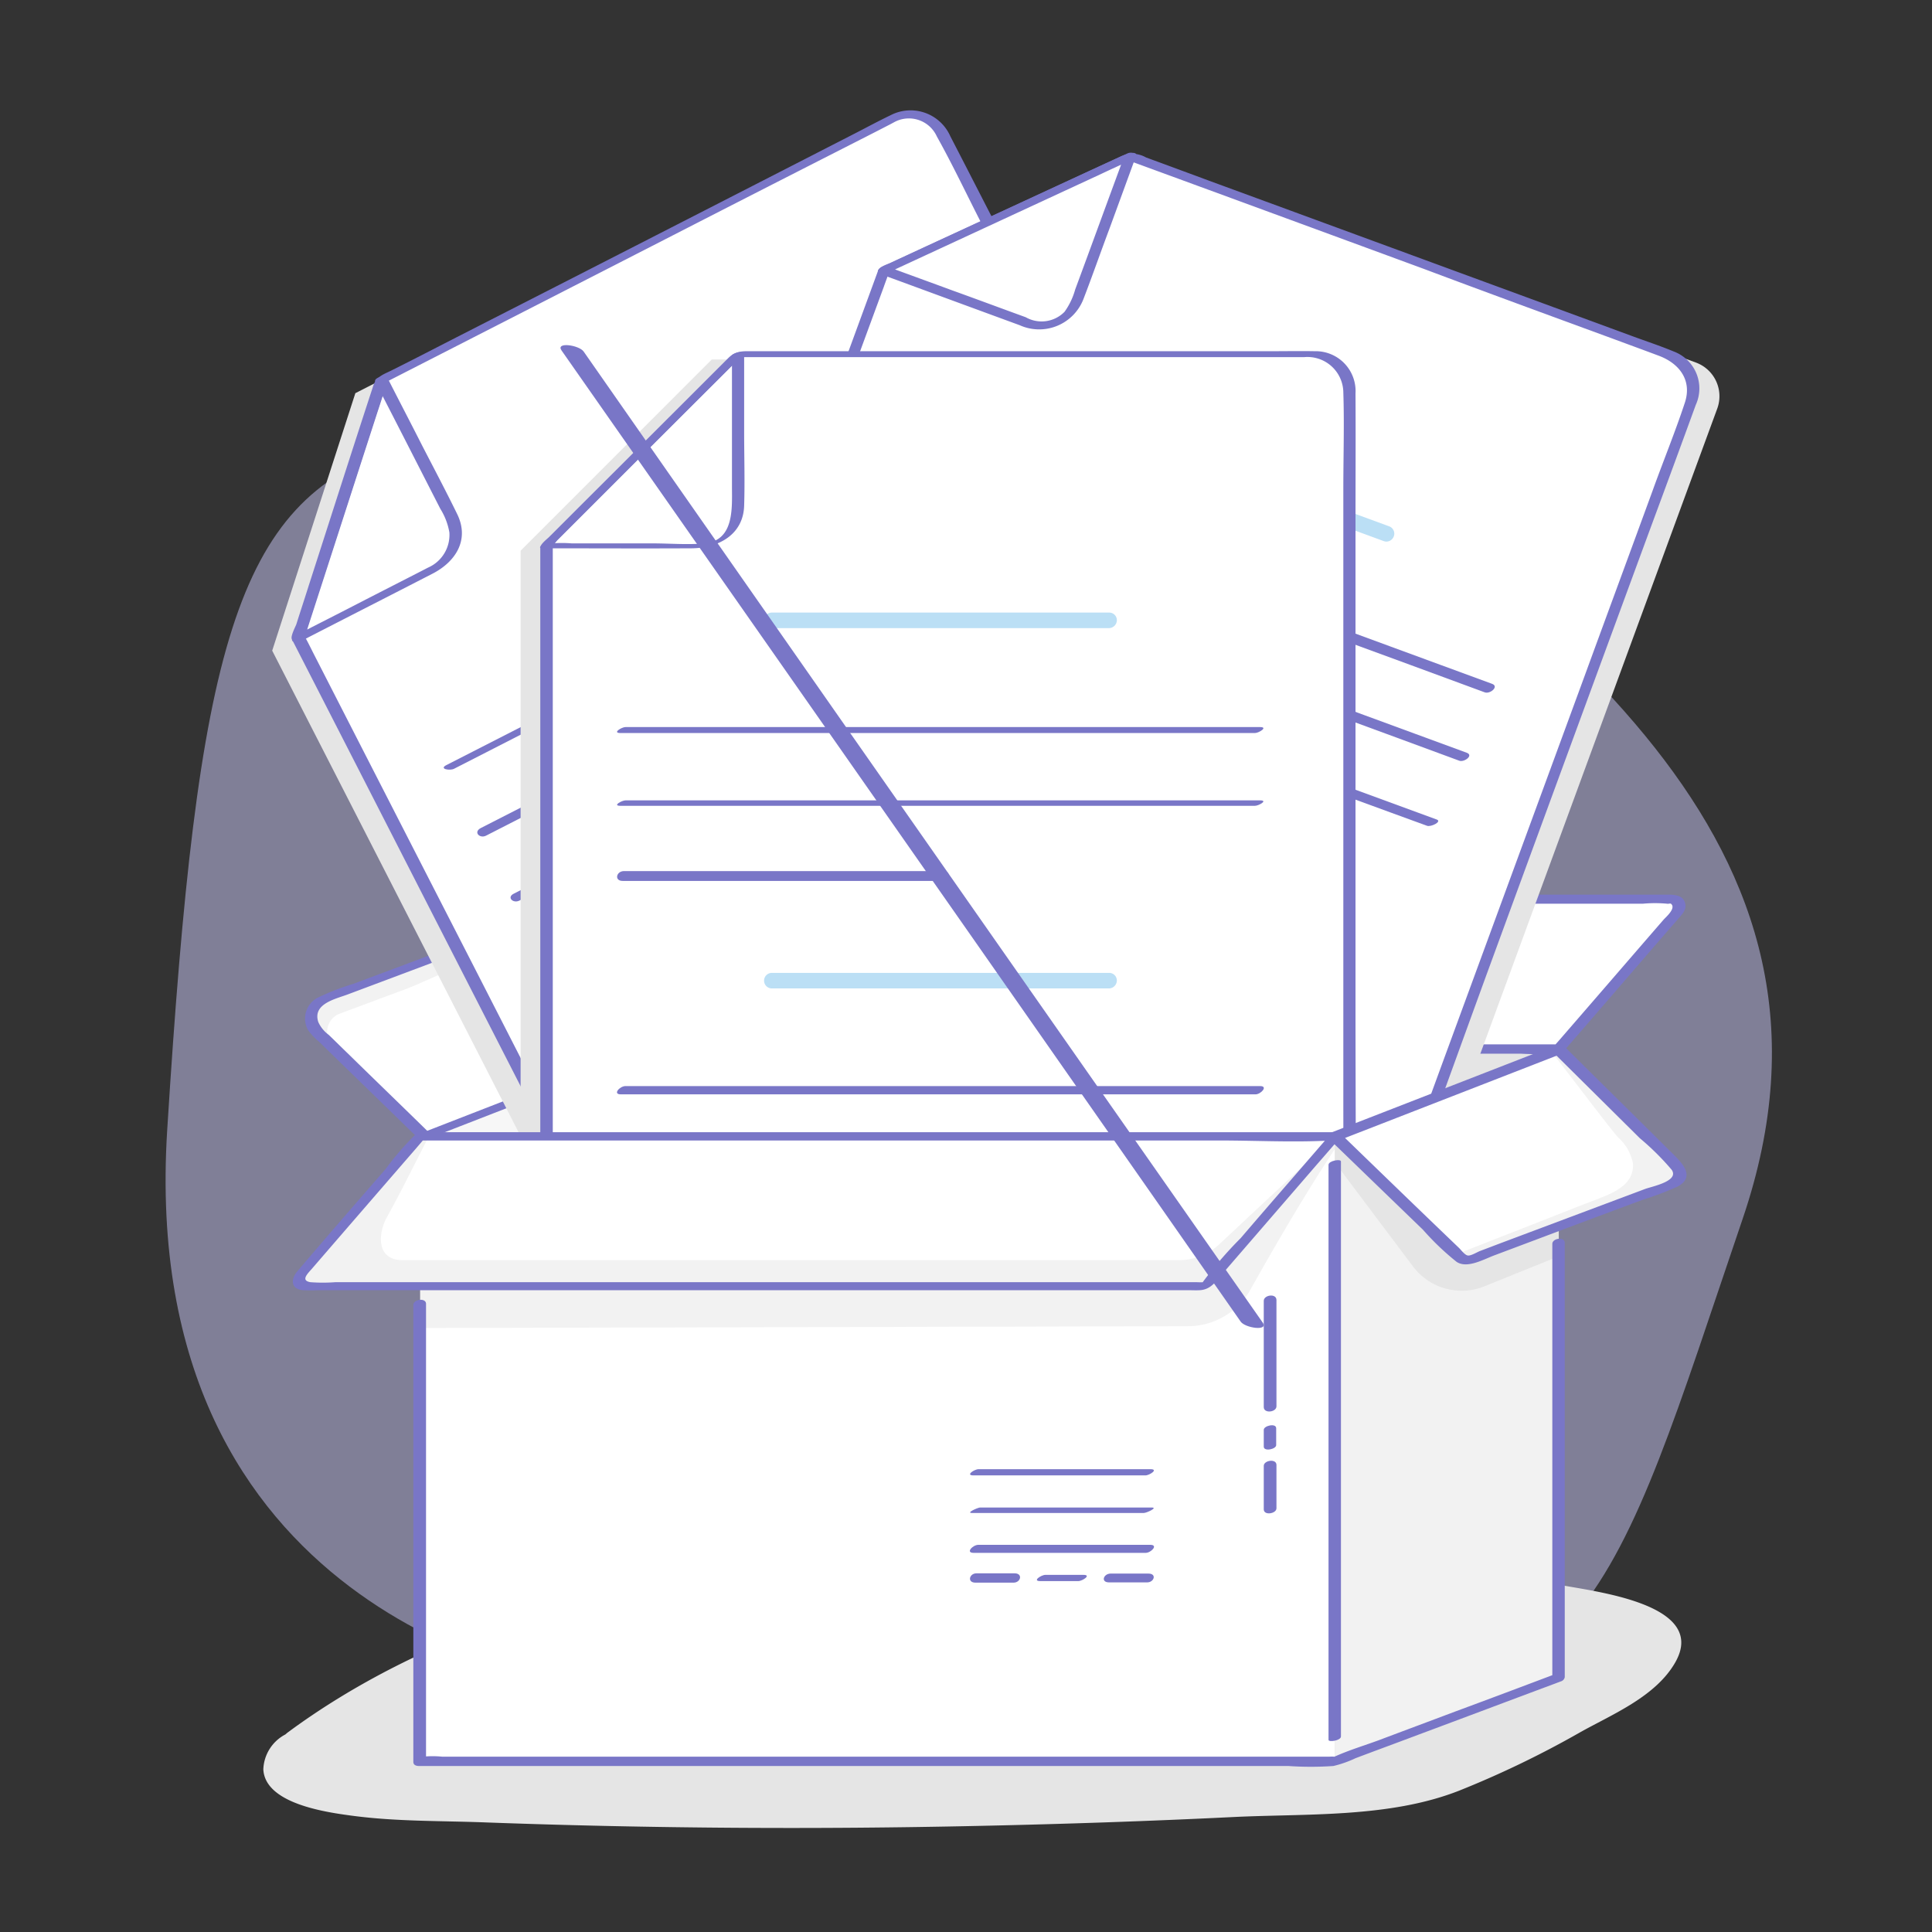 <svg xmlns="http://www.w3.org/2000/svg" xmlns:xlink="http://www.w3.org/1999/xlink" viewBox="0 0 140 140"><rect x="0" y="0" width="140" height="140" fill="#333333" stroke="none"/><defs><style>.a{clip-path:url(#b);}.b{fill:#cfcdfd;opacity:0.5;}.c{fill:#e5e5e5;}.d{fill:#fff;}.e{fill:#7976c7;}.f{fill:#f7f7f7;}.g{fill:#f2f2f2;}.h{fill:#bbdff5;}</style><clipPath id="b"><rect width="140" height="140"/></clipPath></defs><g id="a" class="a"><g transform="translate(-751.601 -277)"><path class="b" d="M30.022,101.7c-2.463-.529-32.094-5.27-29.908-40.264S5.028,15.927,16.547,12.072,56.051-10,78.019,7.331s45.673,32.854,36.26,60.517S103.335,104.73,78.8,103.314,41.736,104.2,30.022,101.7Z" transform="translate(763.602 297.471)"/><g transform="translate(770.685 285)"><path class="c" d="M1.583,568.714a2.974,2.974,0,0,0-1.6,2.534c.131,2.515,4.636,3.116,6.457,3.36,3.266.432,6.513.357,9.8.488,11.881.432,23.8.507,35.682.244,6.1-.131,12.219-.338,18.32-.638,5.368-.263,11.337.075,16.4-1.915a70.633,70.633,0,0,0,8.822-4.261c2.365-1.314,5.425-2.572,6.832-5.03,2.459-4.317-6.157-5.162-8.522-5.65-9.329-1.858-18.939-2.2-28.418-2.478a222.094,222.094,0,0,0-28.925.863c-12.05,1.22-24.927,5.105-34.743,12.388C1.677,568.639,1.621,568.677,1.583,568.714Z" transform="translate(0.015 -451.031)"/><g transform="translate(3.008 56.823)"><rect class="c" width="66.07" height="45.292" transform="translate(24.775 11.195)"/><g transform="translate(24.312)"><path class="d" d="M214.089,315.449H148l8.747-10.117a2.139,2.139,0,0,1,1.614-.732h63.893a.554.554,0,0,1,.413.92Z" transform="translate(-147.538 -304.254)"/><path class="e" d="M212.125,313.613H147.05a2.781,2.781,0,0,0-.882,0c-.038.019-.094,0-.113,0,.113.15.225.319.338.469,2.14-2.478,4.3-4.955,6.438-7.452.77-.882,1.483-1.821,2.309-2.665a2.329,2.329,0,0,1,1.915-.544h61.115a9.433,9.433,0,0,1,1.783,0c.056.019.225-.038.263,0,.394.319-.357.957-.526,1.145-2.459,2.834-4.9,5.669-7.358,8.5-.206.244-.432.488-.638.732-.375.432.488.6.77.282,2.234-2.571,4.448-5.143,6.682-7.733l1.52-1.746c.263-.319.657-.657.6-1.107-.113-.77-.9-.732-1.483-.732H157.861c-.469,0-.938-.019-1.389,0a3.507,3.507,0,0,0-2.628,1.558q-3.773,4.364-7.564,8.728c-.225.263-.432.507-.657.77-.244.282.075.469.338.469h63.368a23.85,23.85,0,0,0,2.59,0h.113C212.557,314.289,212.745,313.613,212.125,313.613Z" transform="translate(-145.536 -302.756)"/></g><g transform="translate(8.237 11.023)"><path class="f" d="M78.336,362.4,62.1,368.725v45.292l16.236-6.081Z" transform="translate(-61.686 -362.227)"/><path class="e" d="M76.375,361.54l-14.19,5.518-2.027.788c-.6.225-.038.375.319.244l14.19-5.518,2.027-.788c.6-.244.038-.394-.319-.244Z" transform="translate(-59.893 -361.48)"/><g transform="translate(16.199 2.08)"><path class="e" d="M147.1,416.057V372.679c0-.244-.9-.094-.9.244V416.3c-.019.263.9.094.9-.244Z" transform="translate(-146.199 -372.559)"/></g></g><g transform="translate(0 2.246)"><path class="g" d="M42.748,324.811l-16.236,6.325-7.79-7.583a1.415,1.415,0,0,1,.488-2.346l13.308-4.993a1.436,1.436,0,0,1,1.483.3Z" transform="translate(-17.861 -315.862)"/><path class="d" d="M47.434,334.906l-15.8,6.157-6.607-6.551a1.415,1.415,0,0,1,.488-2.346c1.539-.563,3.06-1.145,4.6-1.708,2.252-.826,4.974-2.553,7.452-2.008C39.344,328.806,47.246,334.737,47.434,334.906Z" transform="translate(-22.978 -325.788)"/><path class="e" d="M40.689,323.445,26.5,328.964l-2.027.788c.206.019.413.038.6.038-1.971-1.933-3.96-3.848-5.931-5.781-.469-.45-.939-.92-1.408-1.37a2.363,2.363,0,0,1-.751-.92c-.45-1.37,1.333-1.689,2.234-2.046l9.46-3.548c.751-.282,2.121-1.145,2.928-.676a12.026,12.026,0,0,1,2.14,2.008c2.252,2.14,4.5,4.261,6.757,6.4.263.263,1.126-.113.826-.375l-6.4-6.063c-.77-.732-1.52-1.539-2.346-2.234-1.014-.845-2.065-.357-3.116.038q-4.955,1.858-9.929,3.716a18.307,18.307,0,0,0-2.609,1.014,1.705,1.705,0,0,0-.676,2.365,4.71,4.71,0,0,0,.788.826c2.4,2.346,4.805,4.674,7.208,7.02a.539.539,0,0,0,.6.038l14.19-5.518,2.027-.788C41.665,323.689,41.139,323.277,40.689,323.445Z" transform="translate(-16.008 -314.721)"/></g></g><g transform="translate(0.641 0)"><path class="c" d="M3.4,44.326,30.2,96.713a2.59,2.59,0,0,0,3.491,1.126L80.883,73.682a2.59,2.59,0,0,0,1.126-3.491l-4.186-8.165L75.477,57.54,50.062,7.781a2.59,2.59,0,0,0-3.491-1.126L9.425,25.669,3.4,44.326Z" transform="translate(-3.4 -5.177)"/><g transform="translate(1.405 0)"><path class="d" d="M13.4,39.326,40.2,91.713a2.59,2.59,0,0,0,3.491,1.126L90.883,68.682a2.59,2.59,0,0,0,1.126-3.491l-4.186-8.165L85.477,52.54,60.062,2.781a2.59,2.59,0,0,0-3.491-1.126L19.425,20.669,13.4,39.326Z" transform="translate(-12.928 -1.115)"/><path class="e" d="M10.906,38.348q5.124,10,10.23,19.99L35.889,87.169c.526,1.032,1.051,2.065,1.6,3.1a3.175,3.175,0,0,0,4.148,1.783c2.271-.92,4.448-2.271,6.626-3.379q15.232-7.8,30.483-15.6,4.843-2.478,9.667-4.955c1.427-.732,2.74-1.9,2.215-3.7a14.876,14.876,0,0,0-1.145-2.327c-.657-1.276-1.3-2.553-1.952-3.829-2.928-5.706-5.894-11.412-8.8-17.118Q70.866,25.772,62.992,10.4c-1.464-2.834-2.909-5.669-4.373-8.5A3.149,3.149,0,0,0,54.283.377c-.863.413-1.727.882-2.571,1.314Q37.268,9.1,22.806,16.481c-1.539.788-3.06,1.577-4.6,2.346-.582.3-1.164.45-1.389,1.107-1.577,4.805-3.116,9.648-4.674,14.472-.3.957-.619,1.915-.92,2.872-.075.188-.432.863-.319,1.07.169.338,1.051.075.9-.244.038.075.113-.319.169-.45.15-.45.282-.882.432-1.333.469-1.464.957-2.947,1.427-4.411,1.089-3.341,2.159-6.682,3.247-10.023.263-.788.507-1.577.77-2.365a3.468,3.468,0,0,1-.263.263q10.192-5.209,20.4-10.436Q44.41,6.054,50.848,2.779c1.145-.582,2.29-1.164,3.416-1.746.15-.075.3-.169.469-.244a2.223,2.223,0,0,1,2.909,1.126C58.807,4,59.82,6.158,60.909,8.279Q64.2,14.7,67.478,21.136q6.673,13.148,13.439,26.316,4.054,7.883,8.127,15.767a4.042,4.042,0,0,1,.751,2.553,2.428,2.428,0,0,1-1.333,1.708c-.807.432-1.614.826-2.421,1.239-3.623,1.858-7.264,3.716-10.887,5.575q-13.74,7.039-27.5,14.077C45.63,89.421,43.6,90.529,41.538,91.5c-2.515,1.183-3.735-2.647-4.58-4.3Q30.483,74.565,24.007,61.9,18.235,50.643,12.464,39.362c-.206-.413-.413-.826-.638-1.239C11.638,37.766,10.755,38.048,10.906,38.348Z" transform="translate(-10.884 -0.025)"/></g><g transform="translate(1.436 19.287)"><path class="e" d="M17.083,103.157c1.577,3.06,3.135,6.119,4.711,9.2a4.751,4.751,0,0,1,.657,1.708,2.584,2.584,0,0,1-1.539,2.553c-1.708.882-3.416,1.746-5.124,2.628-1.483.77-2.984,1.52-4.467,2.29.206.056.432.094.638.15,1.764-5.443,3.51-10.868,5.274-16.311.263-.788.507-1.577.77-2.365.113-.338-.807-.206-.9.113-1.764,5.443-3.51,10.868-5.274,16.311-.263.788-.507,1.577-.77,2.365-.094.3.526.206.638.15,3.172-1.633,6.344-3.247,9.516-4.88,1.689-.863,2.722-2.459,1.8-4.336-.807-1.652-1.671-3.285-2.515-4.918-.826-1.633-1.671-3.247-2.5-4.88C17.815,102.594,16.933,102.875,17.083,103.157Z" transform="translate(-11.049 -102.777)"/></g><g transform="translate(12.429 23.917)"><g transform="translate(5.861)"><path class="h" d="M101.418,139.693a.592.592,0,0,1-.507-.3.54.54,0,0,1,.244-.751l21.754-11.131a.558.558,0,1,1,.507.995l-21.754,11.131A.469.469,0,0,1,101.418,139.693Z" transform="translate(-100.844 -127.444)"/></g><g transform="translate(2.432 7.085)"><path class="e" d="M83.217,186.742c4.636-2.365,9.272-4.749,13.89-7.114q10.98-5.631,21.961-11.243l5.068-2.59c.544-.282.056-.77-.394-.544-4.636,2.365-9.272,4.749-13.89,7.114Q98.871,178,87.891,183.607l-5.068,2.59c-.563.3-.056.788.394.544Z" transform="translate(-82.574 -165.193)"/></g><g transform="translate(0 2.519)"><path class="e" d="M70.366,162.138c4.636-2.365,9.272-4.749,13.89-7.114q10.98-5.631,21.961-11.243l5.068-2.59c.544-.282-.263-.413-.563-.263-4.636,2.365-9.272,4.749-13.89,7.114q-10.98,5.631-21.961,11.243l-5.068,2.59c-.544.282.263.413.563.263Z" transform="translate(-69.619 -140.865)"/></g><g transform="translate(4.843 22.222)"><path class="e" d="M96.053,256.961q9.038-4.617,18.057-9.235c.863-.432,1.708-.882,2.571-1.314.544-.282.056-.751-.394-.507q-9.038,4.617-18.057,9.235c-.863.432-1.708.882-2.571,1.314-.544.263-.056.732.394.507Z" transform="translate(-95.419 -245.837)"/></g></g><g transform="translate(24.348 47.154)"><g transform="translate(5.842)"><path class="h" d="M164.818,263.493a.592.592,0,0,1-.507-.3.54.54,0,0,1,.244-.751l21.754-11.131a.558.558,0,0,1,.507.995l-21.754,11.131A.52.52,0,0,1,164.818,263.493Z" transform="translate(-164.244 -251.244)"/></g><g transform="translate(2.421 7.133)"><path class="e" d="M146.632,310.709c4.636-2.365,9.272-4.749,13.89-7.114q10.98-5.631,21.961-11.243l5.068-2.59c.563-.282.056-.676-.375-.45-4.636,2.365-9.272,4.749-13.89,7.114q-10.98,5.631-21.961,11.243l-5.068,2.59c-.544.282-.056.676.375.45Z" transform="translate(-146.015 -289.244)"/></g><g transform="translate(0 2.408)"><path class="e" d="M133.753,285.59c4.636-2.365,9.272-4.749,13.89-7.114q10.98-5.631,21.961-11.243l5.068-2.59c.544-.282.056-.732-.394-.507-4.636,2.365-9.272,4.749-13.89,7.114q-10.98,5.631-21.961,11.243l-5.068,2.59c-.544.282-.056.732.394.507Z" transform="translate(-133.119 -264.075)"/></g><g transform="translate(4.818 17.064)"><path class="e" d="M159.427,358.457c3.435-1.764,6.889-3.529,10.324-5.293l16.5-8.447c1.276-.657,2.553-1.314,3.829-1.952.544-.282.056-.788-.413-.544-3.435,1.764-6.889,3.529-10.324,5.293l-16.5,8.447c-1.276.657-2.553,1.314-3.829,1.952-.526.282-.038.788.413.544Z" transform="translate(-158.786 -342.156)"/></g></g></g><g transform="translate(24.178 3.07)"><path class="c" d="M161.3,28.94,141.024,84.161a2.6,2.6,0,0,0,1.539,3.322l49.759,18.3a2.608,2.608,0,0,0,3.341-1.539l3.153-8.615,1.708-4.768,19.258-52.443a2.6,2.6,0,0,0-1.539-3.322L179.09,20.7,161.3,28.94Z" transform="translate(-138.602 -19.89)"/><g transform="translate(0 0.071)"><path class="d" d="M151.3,25.94,131.024,81.161a2.6,2.6,0,0,0,1.539,3.322l49.759,18.3a2.608,2.608,0,0,0,3.341-1.539l3.153-8.615,1.708-4.768,19.258-52.443a2.6,2.6,0,0,0-1.539-3.322L169.09,17.7,151.3,25.94Z" transform="translate(-130.479 -17.523)"/><path class="e" d="M149.163,25.232q-3.857,10.53-7.733,21.079-5.575,15.2-11.168,30.407c-.394,1.089-.807,2.177-1.2,3.266-.582,1.6-.244,3.285,1.464,4,2.365.976,4.843,1.783,7.245,2.665Q153.875,92.56,170,98.491c3.266,1.2,6.513,2.4,9.779,3.585,1.652.6,3.641.45,4.524-1.333a19.39,19.39,0,0,0,.845-2.271c.488-1.351.995-2.684,1.483-4.036,2.215-6.025,4.392-12.069,6.588-18.094q5.941-16.217,11.9-32.416,1.661-4.477,3.3-8.972a2.861,2.861,0,0,0-1.6-3.867c-.995-.413-2.027-.751-3.041-1.126q-15.316-5.631-30.614-11.243c-1.52-.563-3.041-1.126-4.58-1.689a1.993,1.993,0,0,0-1.839-.075c-4.693,2.159-9.366,4.336-14.059,6.494-.845.394-1.708.788-2.553,1.183-.244.131-.863.282-.976.6s.788.206.9-.113V25.1a3.356,3.356,0,0,0-.263.244q7.771-3.576,15.523-7.17c.751-.357,1.5-.694,2.252-1.051-.188,0-.357.019-.544.019q10.84,3.97,21.679,7.958c4.5,1.689,9.01,3.341,13.514,4.993,1.164.432,2.346.863,3.51,1.3,1.464.544,2.44,1.746,1.9,3.4-.713,2.159-1.577,4.261-2.346,6.4-1.633,4.467-3.285,8.935-4.918,13.4l-10.3,28.042q-3.041,8.306-6.063,16.63c-.3.826-.544,1.877-1.333,2.365a2.111,2.111,0,0,1-1.952.056c-.9-.319-1.783-.657-2.684-.976-3.885-1.427-7.752-2.853-11.637-4.28q-14.528-5.321-29.037-10.661c-2.027-.751-4.111-1.427-6.119-2.252-2.891-1.2-.957-4.561-.225-6.551q4.871-13.289,9.76-26.6,4.392-11.966,8.8-23.95c.15-.432.319-.863.469-1.3C150.2,24.8,149.276,24.913,149.163,25.232Z" transform="translate(-128.797 -16.759)"/></g><g transform="translate(20.354)"><path class="e" d="M255.063,16.7c-1.182,3.191-2.346,6.4-3.529,9.591a5.12,5.12,0,0,1-.77,1.614,2.326,2.326,0,0,1-2.815.394c-1.764-.638-3.529-1.3-5.293-1.933-1.577-.582-3.135-1.145-4.711-1.727-.038.169-.056.319-.094.488q7.771-3.6,15.56-7.208c.751-.357,1.5-.694,2.271-1.051.563-.263.056-.638-.375-.432-5.162,2.384-10.361,4.786-15.542,7.189-.751.357-1.5.694-2.271,1.051-.225.113-.394.375-.094.488,3.379,1.239,6.738,2.478,10.117,3.716a3.441,3.441,0,0,0,4.617-1.9c.657-1.708,1.258-3.435,1.9-5.143l1.915-5.237C256.095,16.254,255.175,16.367,255.063,16.7Z" transform="translate(-237.238 -16.382)"/></g><g transform="translate(17.303 18.605)"><g transform="translate(16.39)"><path class="h" d="M331.8,125.073a.667.667,0,0,1-.188-.038l-22.937-8.428a.57.57,0,1,1,.394-1.07l22.937,8.428a.563.563,0,0,1,.338.732A.58.58,0,0,1,331.8,125.073Z" transform="translate(-308.301 -115.501)"/></g><g transform="translate(1.822 8.989)"><path class="e" d="M230.878,163.992c4.88,1.8,9.779,3.585,14.659,5.387q11.572,4.251,23.162,8.5l5.349,1.971c.357.131,1.07-.394.526-.582-4.88-1.8-9.779-3.585-14.659-5.387q-11.572-4.251-23.162-8.5L231.4,163.41c-.357-.131-1.051.394-.526.582Z" transform="translate(-230.688 -163.389)"/></g><g transform="translate(3.645 3.997)"><path class="e" d="M240.606,137.434c4.88,1.8,9.779,3.585,14.659,5.387q11.572,4.251,23.162,8.5l5.349,1.971c.394.15,1.07-.432.526-.619-4.88-1.8-9.779-3.585-14.659-5.387q-11.572-4.251-23.162-8.5l-5.349-1.971c-.413-.131-1.07.432-.526.619Z" transform="translate(-240.399 -136.795)"/></g><g transform="translate(0 14.026)"><path class="e" d="M221.077,190.691c4.805,1.764,9.629,3.529,14.434,5.293q11.515,4.223,23.012,8.446c1.764.638,3.529,1.3,5.293,1.933.282.113,1.107-.3.713-.45-4.805-1.764-9.629-3.529-14.434-5.293q-11.515-4.223-23.012-8.446c-1.764-.638-3.529-1.3-5.293-1.933-.282-.094-1.089.319-.713.45Z" transform="translate(-220.979 -190.227)"/></g></g><g transform="translate(8.294 43.085)"><g transform="translate(15.429)"><path class="h" d="M255.284,246.37q8.981,3.294,17.944,6.588c.845.319,1.689.619,2.534.938.263.094,1.089-.3.732-.432q-8.981-3.294-17.944-6.588c-.845-.319-1.689-.619-2.534-.939-.282-.094-1.107.3-.732.432Z" transform="translate(-255.188 -245.924)"/></g><g transform="translate(1.826 8.999)"><path class="e" d="M182.919,294.511c4.355,1.6,8.691,3.191,13.045,4.786q10.361,3.8,20.7,7.6c1.6.582,3.191,1.164,4.786,1.764.394.15,1.07-.413.526-.619-4.355-1.6-8.691-3.191-13.045-4.786q-10.361-3.8-20.7-7.6c-1.6-.582-3.191-1.164-4.786-1.764-.394-.15-1.07.413-.526.619Z" transform="translate(-182.715 -293.866)"/></g><g transform="translate(3.658 4.034)"><path class="e" d="M192.666,268.033c4.355,1.6,8.691,3.191,13.045,4.786q10.361,3.8,20.7,7.6c1.6.582,3.191,1.164,4.786,1.764.375.131,1.07-.394.526-.6-4.355-1.6-8.691-3.191-13.045-4.786q-10.361-3.8-20.7-7.6c-1.6-.582-3.191-1.164-4.786-1.764-.375-.113-1.051.413-.526.6Z" transform="translate(-192.473 -267.417)"/></g><g transform="translate(0 14.059)"><path class="e" d="M173.084,321.289l17.006,6.25c.807.3,1.6.582,2.4.882.282.094,1.089-.3.713-.45L176.2,321.72c-.807-.3-1.6-.582-2.4-.882-.263-.094-1.089.3-.713.451Z" transform="translate(-172.987 -320.824)"/></g></g></g><g transform="translate(18.641 17.443)"><path class="c" d="M99.3,110.052V168.9a2.6,2.6,0,0,0,2.609,2.59h53.007a2.6,2.6,0,0,0,2.609-2.59v-9.179l-.038-5.049V98.79a2.6,2.6,0,0,0-2.609-2.59H113.152L99.3,110.052Z" transform="translate(-99.3 -95.591)"/><g transform="translate(1.427)"><path class="d" d="M109.3,108.052V166.9a2.6,2.6,0,0,0,2.609,2.59h53.007a2.6,2.6,0,0,0,2.609-2.59v-9.179l-.038-5.049V96.79a2.6,2.6,0,0,0-2.609-2.59H123.152L109.3,108.052Z" transform="translate(-108.85 -93.966)"/><path class="e" d="M106.9,107.173v58.318a2.9,2.9,0,0,0,2.872,3.21c2.515.094,5.068,0,7.583,0H162.2c1.708,0,3.585-.657,3.792-2.628.075-.788.019-1.614.019-2.4v-4.3c0-6.419-.038-12.839-.038-19.258V105.577c0-3.191.019-6.382,0-9.554a2.888,2.888,0,0,0-2.947-3.06c-1.051-.019-2.1,0-3.153,0h-37.54c-.751,0-1.258-.056-1.821.507q-5.406,5.406-10.83,10.812l-2.083,2.083c-.15.169-.676.544-.695.807,0,.206.9.075.9-.244,0,.188.225-.15.338-.282l.995-.995,3.285-3.285q3.716-3.716,7.452-7.433l1.764-1.764c-.206.075-.394.15-.6.225h41.2a2.6,2.6,0,0,1,2.853,2.571c.075,2.309,0,4.617,0,6.926v44.016c0,5.95.038,11.881.038,17.831a4.153,4.153,0,0,1-.488,2.684,2.108,2.108,0,0,1-1.746.788c-.957.019-1.933,0-2.891,0h-43.19c-2.2,0-4.449.131-6.645,0-3-.169-2.365-4.054-2.365-6.1v-55.24C107.82,106.7,106.9,106.854,106.9,107.173Z" transform="translate(-106.9 -92.956)"/></g><g transform="translate(1.41 0.059)"><path class="e" d="M120.718,93.575v9.4c0,1.6.188,3.96-1.99,4.167-1.22.113-2.515,0-3.735,0h-5.875a9.529,9.529,0,0,0-1.464,0c-.15.019-.019.15.075.094a1.5,1.5,0,0,0,.244-.244l6.982-6.982,6.607-6.607c.169-.169-.657-.075-.826.075l-12.125,12.125-1.764,1.764c-.094.094.019.131.113.131,3.6,0,7.226.019,10.849,0,1.915-.019,3.735-.976,3.792-3.1.056-1.764,0-3.548,0-5.331V93.312C121.619,93.2,120.718,93.312,120.718,93.575Z" transform="translate(-106.812 -93.268)"/></g><g transform="translate(6.989 18.947)"><g transform="translate(10.655)"><path class="h" d="M218.283,195.026h-24.42a.563.563,0,0,1,0-1.126H218.3a.553.553,0,0,1,.563.563A.581.581,0,0,1,218.283,195.026Z" transform="translate(-193.3 -193.9)"/></g><g transform="translate(0.003 13.608)"><path class="e" d="M136.786,266.794h45.987c.263,0,.976-.394.375-.394H137.162c-.263,0-.976.394-.375.394Z" transform="translate(-136.552 -266.4)"/></g><g transform="translate(0 8.296)"><path class="e" d="M136.772,238.532h45.987c.282,0,.976-.432.375-.432H137.148c-.282,0-.976.432-.375.432Z" transform="translate(-136.535 -238.1)"/></g><g transform="translate(0.004 18.732)"><path class="e" d="M136.956,294.413h23.162c.526,0,.676-.713.075-.713H137.031c-.544.019-.694.713-.075.713Z" transform="translate(-136.553 -293.7)"/></g></g><g transform="translate(6.984 45.056)"><g transform="translate(10.659)"><path class="h" d="M218.283,334.126h-24.42a.563.563,0,0,1,0-1.126H218.3a.553.553,0,0,1,.563.563A.581.581,0,0,1,218.283,334.126Z" transform="translate(-193.3 -333)"/></g><g transform="translate(0.008 13.608)"><path class="e" d="M136.786,405.894h45.987c.263,0,.976-.394.375-.394H137.162c-.263,0-.976.394-.375.394Z" transform="translate(-136.552 -405.5)"/></g><g transform="translate(0 8.202)"><path class="e" d="M136.79,377.3h45.987c.394,0,.939-.6.338-.6H137.128c-.413,0-.957.6-.338.6Z" transform="translate(-136.51 -376.7)"/></g><g transform="translate(0.009 18.77)"><path class="e" d="M136.944,433.638h23.162c.507,0,.713-.638.094-.638H137.037c-.507,0-.713.638-.094.638Z" transform="translate(-136.561 -433)"/></g></g></g><g transform="translate(2.136 67.697)"><rect class="g" width="66.277" height="45.292" transform="translate(9.223 6.647)"/><path class="d" d="M126.777,401.1c-2.121,3.172-4.58,7.433-6.1,10.155a5.2,5.2,0,0,1-4.542,2.665l-55.634.131v31.4h66.277Z" transform="translate(-51.277 -393.515)"/><g transform="translate(75.05 0.321)"><path class="c" d="M429.836,362.4,413.6,368.725v45.292l16.236-6.081Z" transform="translate(-413.15 -362.4)"/><path class="g" d="M429.836,412.913l-5.387,2.177a4.414,4.414,0,0,1-5.181-1.445L413.6,406.1v43.415l16.236-6.081Z" transform="translate(-413.15 -397.897)"/><g transform="translate(0 8.051)"><path class="e" d="M411.2,405.631V447.3c0,.188.9.056.9-.244V405.387c0-.206-.9-.056-.9.244Z" transform="translate(-411.2 -405.292)"/></g></g><g transform="translate(8.785 0.141)"><path class="e" d="M58.418,368.172h63.1a29.455,29.455,0,0,0,3.153,0,7.7,7.7,0,0,0,1.746-.6c1.558-.6,3.116-1.22,4.674-1.821,3.191-1.239,6.4-2.5,9.591-3.735.188-.075.394-.15.582-.225.6-.225.038-.45-.338-.3-2.44.957-4.9,1.9-7.339,2.853-1.8.694-3.585,1.408-5.387,2.1-1.089.432-2.271.77-3.322,1.3-.375.188.113,0,.113,0-.056-.038-.282,0-.357,0H71.219c-4.092,0-8.2-.169-12.294,0h-.169c-.263-.019-.957.432-.338.432Z" transform="translate(-58.168 -361.441)"/></g><g transform="translate(8.735 14.067)"><path class="e" d="M140.432,436v31.458c.094-.094.169-.206.263-.3-2.44.92-4.88,1.839-7.32,2.74-1.839.694-3.66,1.37-5.5,2.065-1.07.394-2.2.732-3.228,1.2-.357.169.15.019,0,0a2.5,2.5,0,0,0-.375,0H60a7.244,7.244,0,0,0-1.427,0,.507.507,0,0,1-.169,0c.131.094.282.206.413.3v-33.11c0-.469-.92-.338-.92.075v33.11c0,.244.225.3.413.3h62.992a23.709,23.709,0,0,0,3.266,0,8.06,8.06,0,0,0,1.6-.563c1.539-.582,3.078-1.145,4.617-1.727,3.228-1.2,6.457-2.421,9.685-3.623.206-.075.394-.15.6-.225a.39.39,0,0,0,.263-.3V435.944c.019-.488-.9-.357-.9.056Z" transform="translate(-57.9 -435.631)"/></g><g transform="translate(0 6.344)"><path class="g" d="M88.467,396.1H22.19l-8.747,10.1a.457.457,0,0,0,.338.751H78.875a.44.44,0,0,0,.338-.15Z" transform="translate(-12.967 -395.798)"/><path class="d" d="M114.481,396.1H48.842c-1.014,1.952-1.971,3.923-3.041,5.856-.657,1.182-.788,3.116,1.126,3.116h56.291a4.256,4.256,0,0,0,2.891-1.145Z" transform="translate(-38.981 -395.798)"/><path class="e" d="M87.032,394.491H21.168a1.324,1.324,0,0,0-.957.206,20.575,20.575,0,0,0-2.121,2.459c-2.14,2.459-4.28,4.918-6.4,7.414-.488.563-.488,1.3.413,1.37a11.261,11.261,0,0,0,1.126,0H76.2c.3,0,.6.019.9,0,.807-.056,1.164-.657,1.652-1.22l6.814-7.883c.563-.638,1.126-1.3,1.689-1.933.357-.413-.507-.488-.751-.206-2.159,2.5-4.317,4.974-6.457,7.47a28.742,28.742,0,0,0-2.722,3.153c-.113.169.282.019,0,.038-.188.019-.375,0-.563,0H14.448a11.792,11.792,0,0,1-1.821,0c-.732-.131-.169-.638.169-1.032q3.745-4.336,7.489-8.653c.225-.263.432-.507.657-.77-.188.056-.357.131-.544.188H78.491c2.684,0,5.406.15,8.09,0h.113C87.088,395.092,87.632,394.491,87.032,394.491Z" transform="translate(-11.363 -394.489)"/></g><g transform="translate(75.063)"><path class="g" d="M429.836,362.4,413.6,368.725l9.066,8.766a.734.734,0,0,0,.751.15l14.772-5.537a.7.7,0,0,0,.244-1.164Z" transform="translate(-413.163 -362.079)"/><path class="d" d="M430.2,363.5l-15.5,6.194,8.146,8.24a.6.6,0,0,0,.676.15c2.046-.807,4.073-1.6,6.119-2.4,1.239-.488,2.459-.976,3.7-1.445,1.2-.469,2.891-1.051,2.759-2.684a3.411,3.411,0,0,0-1.07-1.858C434.465,369.093,430.467,363.782,430.2,363.5Z" transform="translate(-414.056 -362.972)"/><path class="e" d="M427.737,360.729l-14.19,5.518-2.027.788a.339.339,0,0,0-.15.563l6.738,6.513a19.051,19.051,0,0,0,2.44,2.327c.788.507,2.008-.225,2.8-.507,3.548-1.333,7.076-2.665,10.624-3.979A24.225,24.225,0,0,0,436.5,371c1.558-.788.131-1.971-.582-2.684-2.515-2.5-5.049-4.993-7.564-7.489-.3-.3-1.164.075-.826.413l6.288,6.232a19,19,0,0,1,2.309,2.29c.563.826-1.427,1.2-1.933,1.389L424,374.975c-.6.225-1.182.45-1.783.676-.188.075-.657.357-.863.319-.206-.019-.488-.394-.619-.526l-1.408-1.351c-2.421-2.327-4.843-4.674-7.245-7-.056.188-.094.375-.15.563l14.19-5.518,2.027-.788C428.713,361.067,428.207,360.541,427.737,360.729Z" transform="translate(-411.27 -360.689)"/></g><g transform="translate(70.357 18.182)"><path class="e" d="M386.2,457.94v7.7c0,.488.92.375.92-.056v-7.7c0-.507-.92-.375-.92.056Z" transform="translate(-386.2 -457.556)"/><g transform="translate(0 9.401)"><path class="e" d="M386.2,507.973v1.22c0,.375.9.188.9-.113v-1.22c0-.394-.9-.188-.9.113Z" transform="translate(-386.2 -507.643)"/></g><g transform="translate(0 11.973)"><path class="e" d="M386.2,521.713v3.153c0,.469.92.319.92-.075v-3.153c-.019-.469-.92-.319-.92.075Z" transform="translate(-386.2 -521.346)"/></g></g></g><g transform="translate(51.195 98.463)"><g transform="translate(0 5.481)"><path class="e" d="M273.007,554.382H285.47c.394,0,.939-.582.338-.582H273.345c-.394,0-.957.582-.338.582Z" transform="translate(-272.731 -553.8)"/></g><g transform="translate(0.021 2.778)"><path class="e" d="M272.966,539.794H285.43c.206,0,1.032-.394.582-.394H273.548c-.188.019-1.014.394-.582.394Z" transform="translate(-272.843 -539.4)"/></g><g transform="translate(0.016)"><path class="e" d="M273.058,525.05h12.463c.3,0,.976-.45.375-.45H273.433c-.3,0-.976.45-.375.45Z" transform="translate(-272.817 -524.6)"/></g><g transform="translate(0.01 7.546)"><path class="e" d="M273.184,565.476h2.759c.526,0,.694-.676.075-.676h-2.759c-.526,0-.695.676-.075.676Z" transform="translate(-272.787 -564.8)"/><g transform="translate(4.848 0.113)"><path class="e" d="M298.858,565.85h2.759c.3,0,.976-.451.375-.451h-2.759c-.3,0-.976.451-.375.451Z" transform="translate(-298.617 -565.4)"/></g><g transform="translate(9.699 0.019)"><path class="e" d="M324.844,565.538H327.6c.507,0,.713-.638.094-.638h-2.759c-.507.019-.713.638-.094.638Z" transform="translate(-324.461 -564.9)"/></g></g></g><g transform="translate(21.532 17.009)"><path class="e" d="M114.775,91.029q8.306,11.881,16.63,23.763,13.261,18.948,26.5,37.9c2.027,2.909,4.054,5.8,6.081,8.709.319.469,2.046.713,1.6.075q-8.306-11.881-16.63-23.763-13.261-18.948-26.5-37.9c-2.027-2.909-4.054-5.8-6.081-8.709-.338-.469-2.046-.713-1.6-.075Z" transform="translate(-114.7 -90.643)"/></g></g></g></g></svg>